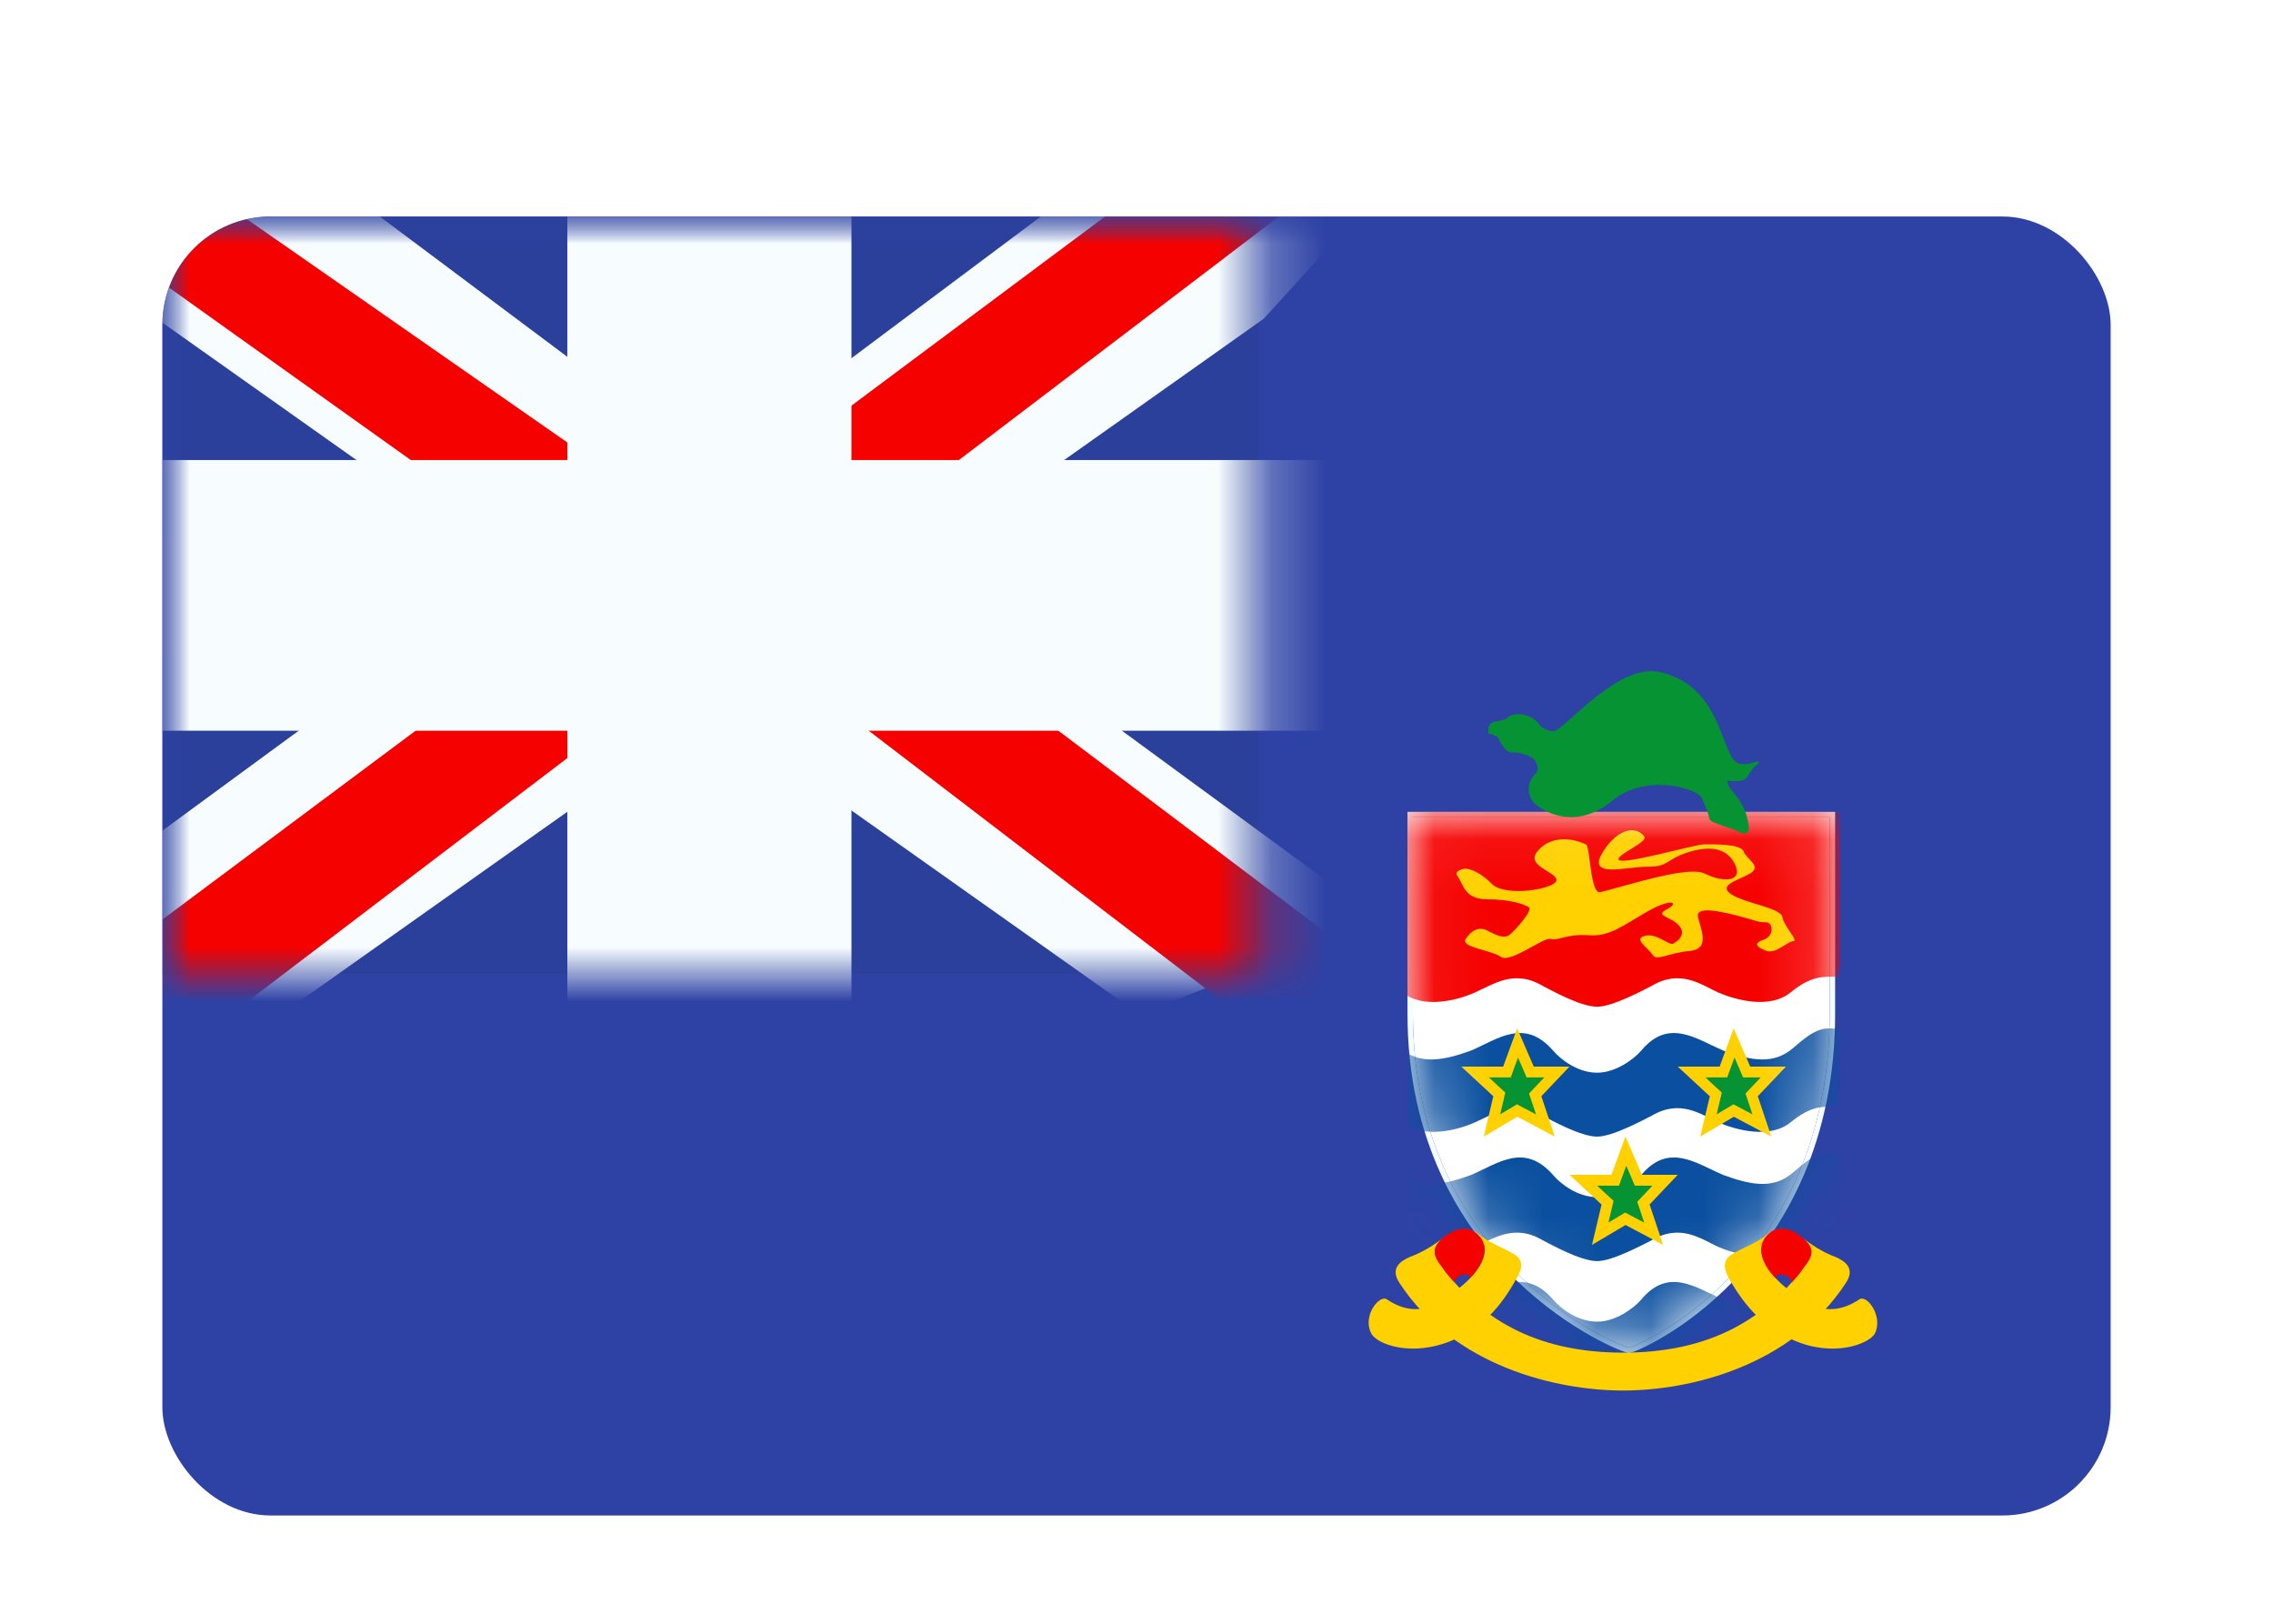 <svg width="42" height="30" viewBox="0 0 42 30" fill="none" xmlns="http://www.w3.org/2000/svg"><g id="Country=KY - Cayman Islands, Size=sm (36x24)" filter="url(#filter0_dd_91_26915)"><g clip-path="url(#clip0_91_26915)"><g id="flag"><mask id="mask0_91_26915" style="mask-type:alpha" maskUnits="userSpaceOnUse" x="3" y="2" width="36" height="24"><rect id="mask" x="3" y="2" width="36" height="24" fill="white"/></mask><g mask="url(#mask0_91_26915)"/><g id="contents" clip-path="url(#clip1_91_26915)"><path id="background" fill-rule="evenodd" clip-rule="evenodd" d="M3 2V26H39V2H3Z" fill="#2E42A5"/><mask id="mask1_91_26915" style="mask-type:alpha" maskUnits="userSpaceOnUse" x="3" y="2" width="36" height="24"><path id="background_2" fill-rule="evenodd" clip-rule="evenodd" d="M3 2V26H39V2H3Z" fill="white"/></mask><g mask="url(#mask1_91_26915)"><g id="gb - large"><g id="flag_2"><rect id="mask_2" x="3" y="2" width="20.25" height="14" fill="#2B409A"/><mask id="mask2_91_26915" style="mask-type:alpha" maskUnits="userSpaceOnUse" x="3" y="2" width="21" height="14"><rect id="mask_3" x="3" y="2" width="20.25" height="14" fill="white"/></mask><g mask="url(#mask2_91_26915)"><g id="contents_2"><g id="stripe"><path id="white" d="M0.745 15L5.201 16.737L23.351 3.889L25.701 1.307L20.936 0.726L13.534 6.263L7.575 9.994L0.745 15Z" fill="#F7FCFF"/><path id="red" d="M1.355 16.217L3.625 17.225L24.857 1.067H21.67L1.355 16.217Z" fill="#F50100"/></g><g id="stripe_2"><path id="white_2" d="M25.505 15L21.049 16.737L2.899 3.889L0.548 1.307L5.314 0.726L12.716 6.263L18.675 9.994L25.505 15Z" fill="#F7FCFF"/><path id="red_2" d="M25.353 15.873L23.083 16.881L14.042 9.963L11.362 9.19L0.323 1.316H3.51L14.543 9.004L17.474 9.93L25.353 15.873Z" fill="#F50100"/></g><g id="cross"><g id="red_3"><mask id="path-11-outside-1_91_26915" maskUnits="userSpaceOnUse" x="1" y="0" width="24" height="18" fill="black"><rect fill="white" x="1" width="24" height="18"/><path fill-rule="evenodd" clip-rule="evenodd" d="M14.233 2H11.983V8H3V10H11.983V16H14.233V10H23.25V8H14.233V2Z"/></mask><path fill-rule="evenodd" clip-rule="evenodd" d="M14.233 2H11.983V8H3V10H11.983V16H14.233V10H23.25V8H14.233V2Z" fill="#F50100"/><path d="M11.983 2V0.5H10.483V2H11.983ZM14.233 2H15.733V0.5H14.233V2ZM11.983 8V9.5H13.483V8H11.983ZM3 8V6.5H1.5V8H3ZM3 10H1.5V11.5H3V10ZM11.983 10H13.483V8.5H11.983V10ZM11.983 16H10.483V17.5H11.983V16ZM14.233 16V17.5H15.733V16H14.233ZM14.233 10V8.5H12.733V10H14.233ZM23.25 10V11.5H24.75V10H23.25ZM23.25 8H24.75V6.5H23.25V8ZM14.233 8H12.733V9.5H14.233V8ZM11.983 3.5H14.233V0.5H11.983V3.5ZM13.483 8V2H10.483V8H13.483ZM3 9.5H11.983V6.5H3V9.5ZM4.5 10V8H1.5V10H4.5ZM11.983 8.5H3V11.5H11.983V8.5ZM13.483 16V10H10.483V16H13.483ZM14.233 14.5H11.983V17.5H14.233V14.5ZM12.733 10V16H15.733V10H12.733ZM23.25 8.5H14.233V11.5H23.25V8.5ZM21.75 8V10H24.75V8H21.75ZM14.233 9.5H23.25V6.5H14.233V9.5ZM12.733 2V8H15.733V2H12.733Z" fill="#F7FCFF" mask="url(#path-11-outside-1_91_26915)"/></g></g></g></g></g></g><g id="weapon"><g id="Group 2" clip-path="url(#clip2_91_26915)"><g id="Path 2"><path d="M26.057 16.722V13.05H33.859V13.05V13.057V13.063V13.069V13.076V13.082V13.089V13.095V13.102V13.108V13.115V13.121V13.128V13.134V13.141V13.148V13.154V13.161V13.167V13.174V13.181V13.187V13.194V13.201V13.207V13.214V13.221V13.228V13.234V13.241V13.248V13.255V13.262V13.268V13.275V13.282V13.289V13.296V13.303V13.31V13.317V13.324V13.331V13.338V13.345V13.351V13.359V13.366V13.373V13.38V13.387V13.394V13.401V13.408V13.415V13.422V13.429V13.436V13.444V13.451V13.458V13.465V13.472V13.479V13.487V13.494V13.501V13.508V13.516V13.523V13.53V13.538V13.545V13.552V13.559V13.567V13.574V13.582V13.589V13.596V13.604V13.611V13.618V13.626V13.633V13.663V13.907V13.938V13.945V13.953V13.961V13.969V13.977V13.985V13.992V14V14.008V14.016V14.024V14.031V14.039V14.047V14.055V14.063V14.071V14.079V14.086V14.094V14.102V14.11V14.118V14.126V14.134V14.142V14.15V14.158V14.166V14.174V14.181V14.189V14.197V14.205V14.213V14.221V14.229V14.237V14.245V14.253V14.261V14.269V14.277V14.285V14.293V14.301V14.309V14.317V14.325V14.333V14.341V14.349V14.357V14.365V14.373V14.381V14.389V14.397V14.405V14.414V14.421V14.43V14.438V14.446V14.454V14.462V14.47V14.478V14.486V14.494V14.502V14.51V14.518V14.526V14.534V14.543V14.551V14.559V14.567V14.575V14.583V14.591V14.599V14.607V14.615V14.623V14.631V14.639V14.648V14.656V14.664V14.672V14.68V14.688V14.696V14.704V14.712V14.72V14.729V14.737V14.745V14.753V14.761V14.769V14.777V14.785V14.793V14.801V14.809V14.817V14.825V14.834V14.842V14.85V14.858V14.866V14.874V14.882V14.89V14.898V14.906V14.914V14.922V14.93V14.938V14.947V14.955V14.963V14.971V14.979V14.987V14.995V15.003V15.011V15.019V15.027V15.035V15.043V15.051V15.059V15.067V15.075V15.083V15.091V15.099V15.107V15.115V15.123V15.131V15.139V15.147V15.155V15.163V15.171V15.179V15.187V15.195V15.203V15.211V15.219V15.227V15.235V15.242V15.25V15.258V15.266V15.274V15.282V15.29V15.298V15.306V15.313V15.321V15.329V15.337V15.345V15.353V15.361V15.368V15.376V15.384V15.392V15.4V15.408V15.439V15.47V15.477V15.485V15.493V15.501V15.508V15.516V15.524V15.531V15.539V15.547V15.555V15.562V15.57V15.578V15.585V15.593V15.6V15.608V15.616V15.623V15.631V15.638V15.646V15.653V15.661V15.669V15.676V15.684V15.691V15.699V15.706V15.714V15.721V15.729V15.736V15.744V15.751V15.758V15.766V15.773V15.781V15.788V15.796V15.803V15.81V15.818V15.825V15.832V15.84V15.847V15.854V15.861V15.869V15.876V15.883V15.89V15.919V15.948V15.955V15.962V15.97V15.977V15.984V15.991V15.998V16.005V16.012V16.019V16.026V16.033V16.04V16.047V16.054V16.061V16.068V16.075V16.082V16.089V16.096V16.102V16.109V16.116V16.123V16.13V16.137V16.143V16.15V16.157V16.164V16.171V16.177V16.184V16.191V16.197V16.204V16.211V16.217V16.224V16.231V16.237V16.244V16.25V16.257V16.263V16.27V16.276V16.283V16.29V16.296V16.302V16.309V16.315V16.322V16.328V16.334V16.341V16.347V16.353V16.36V16.366V16.372V16.379V16.385V16.391V16.397V16.404V16.41V16.416V16.422V16.428V16.434V16.44V16.446V16.453V16.459V16.465V16.471V16.477V16.483V16.488V16.494V16.5V16.506V16.512V16.518V16.524V16.53V16.535V16.541V16.547V16.722C33.859 19.074 32.95 20.631 32.025 21.601C31.561 22.086 31.093 22.425 30.732 22.642C30.552 22.75 30.398 22.828 30.286 22.879C30.23 22.904 30.184 22.922 30.151 22.934C30.134 22.94 30.12 22.945 30.111 22.947C30.105 22.949 30.102 22.95 30.1 22.95C30.098 22.95 30.095 22.949 30.088 22.947C30.078 22.944 30.064 22.94 30.047 22.934C30.011 22.922 29.963 22.904 29.903 22.878C29.783 22.828 29.619 22.75 29.425 22.641C29.038 22.424 28.535 22.085 28.035 21.6C27.038 20.63 26.057 19.073 26.057 16.722Z" fill="white"/><path d="M26.057 16.722V13.05H33.859V13.05V13.057V13.063V13.069V13.076V13.082V13.089V13.095V13.102V13.108V13.115V13.121V13.128V13.134V13.141V13.148V13.154V13.161V13.167V13.174V13.181V13.187V13.194V13.201V13.207V13.214V13.221V13.228V13.234V13.241V13.248V13.255V13.262V13.268V13.275V13.282V13.289V13.296V13.303V13.31V13.317V13.324V13.331V13.338V13.345V13.351V13.359V13.366V13.373V13.38V13.387V13.394V13.401V13.408V13.415V13.422V13.429V13.436V13.444V13.451V13.458V13.465V13.472V13.479V13.487V13.494V13.501V13.508V13.516V13.523V13.53V13.538V13.545V13.552V13.559V13.567V13.574V13.582V13.589V13.596V13.604V13.611V13.618V13.626V13.633V13.663V13.907V13.938V13.945V13.953V13.961V13.969V13.977V13.985V13.992V14V14.008V14.016V14.024V14.031V14.039V14.047V14.055V14.063V14.071V14.079V14.086V14.094V14.102V14.11V14.118V14.126V14.134V14.142V14.15V14.158V14.166V14.174V14.181V14.189V14.197V14.205V14.213V14.221V14.229V14.237V14.245V14.253V14.261V14.269V14.277V14.285V14.293V14.301V14.309V14.317V14.325V14.333V14.341V14.349V14.357V14.365V14.373V14.381V14.389V14.397V14.405V14.414V14.421V14.43V14.438V14.446V14.454V14.462V14.47V14.478V14.486V14.494V14.502V14.51V14.518V14.526V14.534V14.543V14.551V14.559V14.567V14.575V14.583V14.591V14.599V14.607V14.615V14.623V14.631V14.639V14.648V14.656V14.664V14.672V14.68V14.688V14.696V14.704V14.712V14.72V14.729V14.737V14.745V14.753V14.761V14.769V14.777V14.785V14.793V14.801V14.809V14.817V14.825V14.834V14.842V14.85V14.858V14.866V14.874V14.882V14.89V14.898V14.906V14.914V14.922V14.93V14.938V14.947V14.955V14.963V14.971V14.979V14.987V14.995V15.003V15.011V15.019V15.027V15.035V15.043V15.051V15.059V15.067V15.075V15.083V15.091V15.099V15.107V15.115V15.123V15.131V15.139V15.147V15.155V15.163V15.171V15.179V15.187V15.195V15.203V15.211V15.219V15.227V15.235V15.242V15.25V15.258V15.266V15.274V15.282V15.29V15.298V15.306V15.313V15.321V15.329V15.337V15.345V15.353V15.361V15.368V15.376V15.384V15.392V15.4V15.408V15.439V15.47V15.477V15.485V15.493V15.501V15.508V15.516V15.524V15.531V15.539V15.547V15.555V15.562V15.57V15.578V15.585V15.593V15.6V15.608V15.616V15.623V15.631V15.638V15.646V15.653V15.661V15.669V15.676V15.684V15.691V15.699V15.706V15.714V15.721V15.729V15.736V15.744V15.751V15.758V15.766V15.773V15.781V15.788V15.796V15.803V15.81V15.818V15.825V15.832V15.84V15.847V15.854V15.861V15.869V15.876V15.883V15.89V15.919V15.948V15.955V15.962V15.97V15.977V15.984V15.991V15.998V16.005V16.012V16.019V16.026V16.033V16.04V16.047V16.054V16.061V16.068V16.075V16.082V16.089V16.096V16.102V16.109V16.116V16.123V16.13V16.137V16.143V16.15V16.157V16.164V16.171V16.177V16.184V16.191V16.197V16.204V16.211V16.217V16.224V16.231V16.237V16.244V16.25V16.257V16.263V16.27V16.276V16.283V16.29V16.296V16.302V16.309V16.315V16.322V16.328V16.334V16.341V16.347V16.353V16.36V16.366V16.372V16.379V16.385V16.391V16.397V16.404V16.41V16.416V16.422V16.428V16.434V16.44V16.446V16.453V16.459V16.465V16.471V16.477V16.483V16.488V16.494V16.5V16.506V16.512V16.518V16.524V16.53V16.535V16.541V16.547V16.722C33.859 19.074 32.95 20.631 32.025 21.601C31.561 22.086 31.093 22.425 30.732 22.642C30.552 22.75 30.398 22.828 30.286 22.879C30.23 22.904 30.184 22.922 30.151 22.934C30.134 22.94 30.12 22.945 30.111 22.947C30.105 22.949 30.102 22.95 30.1 22.95C30.098 22.95 30.095 22.949 30.088 22.947C30.078 22.944 30.064 22.94 30.047 22.934C30.011 22.922 29.963 22.904 29.903 22.878C29.783 22.828 29.619 22.75 29.425 22.641C29.038 22.424 28.535 22.085 28.035 21.6C27.038 20.63 26.057 19.073 26.057 16.722Z" stroke="#0B50A0" stroke-width="0.1"/><path d="M26.057 16.722V13.05H33.859V13.05V13.057V13.063V13.069V13.076V13.082V13.089V13.095V13.102V13.108V13.115V13.121V13.128V13.134V13.141V13.148V13.154V13.161V13.167V13.174V13.181V13.187V13.194V13.201V13.207V13.214V13.221V13.228V13.234V13.241V13.248V13.255V13.262V13.268V13.275V13.282V13.289V13.296V13.303V13.31V13.317V13.324V13.331V13.338V13.345V13.351V13.359V13.366V13.373V13.38V13.387V13.394V13.401V13.408V13.415V13.422V13.429V13.436V13.444V13.451V13.458V13.465V13.472V13.479V13.487V13.494V13.501V13.508V13.516V13.523V13.53V13.538V13.545V13.552V13.559V13.567V13.574V13.582V13.589V13.596V13.604V13.611V13.618V13.626V13.633V13.663V13.907V13.938V13.945V13.953V13.961V13.969V13.977V13.985V13.992V14V14.008V14.016V14.024V14.031V14.039V14.047V14.055V14.063V14.071V14.079V14.086V14.094V14.102V14.11V14.118V14.126V14.134V14.142V14.15V14.158V14.166V14.174V14.181V14.189V14.197V14.205V14.213V14.221V14.229V14.237V14.245V14.253V14.261V14.269V14.277V14.285V14.293V14.301V14.309V14.317V14.325V14.333V14.341V14.349V14.357V14.365V14.373V14.381V14.389V14.397V14.405V14.414V14.421V14.43V14.438V14.446V14.454V14.462V14.47V14.478V14.486V14.494V14.502V14.51V14.518V14.526V14.534V14.543V14.551V14.559V14.567V14.575V14.583V14.591V14.599V14.607V14.615V14.623V14.631V14.639V14.648V14.656V14.664V14.672V14.68V14.688V14.696V14.704V14.712V14.72V14.729V14.737V14.745V14.753V14.761V14.769V14.777V14.785V14.793V14.801V14.809V14.817V14.825V14.834V14.842V14.85V14.858V14.866V14.874V14.882V14.89V14.898V14.906V14.914V14.922V14.93V14.938V14.947V14.955V14.963V14.971V14.979V14.987V14.995V15.003V15.011V15.019V15.027V15.035V15.043V15.051V15.059V15.067V15.075V15.083V15.091V15.099V15.107V15.115V15.123V15.131V15.139V15.147V15.155V15.163V15.171V15.179V15.187V15.195V15.203V15.211V15.219V15.227V15.235V15.242V15.25V15.258V15.266V15.274V15.282V15.29V15.298V15.306V15.313V15.321V15.329V15.337V15.345V15.353V15.361V15.368V15.376V15.384V15.392V15.4V15.408V15.439V15.47V15.477V15.485V15.493V15.501V15.508V15.516V15.524V15.531V15.539V15.547V15.555V15.562V15.57V15.578V15.585V15.593V15.6V15.608V15.616V15.623V15.631V15.638V15.646V15.653V15.661V15.669V15.676V15.684V15.691V15.699V15.706V15.714V15.721V15.729V15.736V15.744V15.751V15.758V15.766V15.773V15.781V15.788V15.796V15.803V15.81V15.818V15.825V15.832V15.84V15.847V15.854V15.861V15.869V15.876V15.883V15.89V15.919V15.948V15.955V15.962V15.97V15.977V15.984V15.991V15.998V16.005V16.012V16.019V16.026V16.033V16.04V16.047V16.054V16.061V16.068V16.075V16.082V16.089V16.096V16.102V16.109V16.116V16.123V16.13V16.137V16.143V16.15V16.157V16.164V16.171V16.177V16.184V16.191V16.197V16.204V16.211V16.217V16.224V16.231V16.237V16.244V16.25V16.257V16.263V16.27V16.276V16.283V16.29V16.296V16.302V16.309V16.315V16.322V16.328V16.334V16.341V16.347V16.353V16.36V16.366V16.372V16.379V16.385V16.391V16.397V16.404V16.41V16.416V16.422V16.428V16.434V16.44V16.446V16.453V16.459V16.465V16.471V16.477V16.483V16.488V16.494V16.5V16.506V16.512V16.518V16.524V16.53V16.535V16.541V16.547V16.722C33.859 19.074 32.95 20.631 32.025 21.601C31.561 22.086 31.093 22.425 30.732 22.642C30.552 22.75 30.398 22.828 30.286 22.879C30.23 22.904 30.184 22.922 30.151 22.934C30.134 22.94 30.12 22.945 30.111 22.947C30.105 22.949 30.102 22.95 30.1 22.95C30.098 22.95 30.095 22.949 30.088 22.947C30.078 22.944 30.064 22.94 30.047 22.934C30.011 22.922 29.963 22.904 29.903 22.878C29.783 22.828 29.619 22.75 29.425 22.641C29.038 22.424 28.535 22.085 28.035 21.6C27.038 20.63 26.057 19.073 26.057 16.722Z" stroke="#F7FCFF" stroke-width="0.1"/></g><mask id="mask3_91_26915" style="mask-type:alpha" maskUnits="userSpaceOnUse" x="26" y="13" width="8" height="10"><g id="Path 2_2"><path d="M26.057 16.722V13.05H33.859V13.05V13.057V13.063V13.069V13.076V13.082V13.089V13.095V13.102V13.108V13.115V13.121V13.128V13.134V13.141V13.148V13.154V13.161V13.167V13.174V13.181V13.187V13.194V13.201V13.207V13.214V13.221V13.228V13.234V13.241V13.248V13.255V13.262V13.268V13.275V13.282V13.289V13.296V13.303V13.31V13.317V13.324V13.331V13.338V13.345V13.351V13.359V13.366V13.373V13.38V13.387V13.394V13.401V13.408V13.415V13.422V13.429V13.436V13.444V13.451V13.458V13.465V13.472V13.479V13.487V13.494V13.501V13.508V13.516V13.523V13.53V13.538V13.545V13.552V13.559V13.567V13.574V13.582V13.589V13.596V13.604V13.611V13.618V13.626V13.633V13.663V13.907V13.938V13.945V13.953V13.961V13.969V13.977V13.985V13.992V14V14.008V14.016V14.024V14.031V14.039V14.047V14.055V14.063V14.071V14.079V14.086V14.094V14.102V14.11V14.118V14.126V14.134V14.142V14.15V14.158V14.166V14.174V14.181V14.189V14.197V14.205V14.213V14.221V14.229V14.237V14.245V14.253V14.261V14.269V14.277V14.285V14.293V14.301V14.309V14.317V14.325V14.333V14.341V14.349V14.357V14.365V14.373V14.381V14.389V14.397V14.405V14.414V14.421V14.43V14.438V14.446V14.454V14.462V14.47V14.478V14.486V14.494V14.502V14.51V14.518V14.526V14.534V14.543V14.551V14.559V14.567V14.575V14.583V14.591V14.599V14.607V14.615V14.623V14.631V14.639V14.648V14.656V14.664V14.672V14.68V14.688V14.696V14.704V14.712V14.72V14.729V14.737V14.745V14.753V14.761V14.769V14.777V14.785V14.793V14.801V14.809V14.817V14.825V14.834V14.842V14.85V14.858V14.866V14.874V14.882V14.89V14.898V14.906V14.914V14.922V14.93V14.938V14.947V14.955V14.963V14.971V14.979V14.987V14.995V15.003V15.011V15.019V15.027V15.035V15.043V15.051V15.059V15.067V15.075V15.083V15.091V15.099V15.107V15.115V15.123V15.131V15.139V15.147V15.155V15.163V15.171V15.179V15.187V15.195V15.203V15.211V15.219V15.227V15.235V15.242V15.25V15.258V15.266V15.274V15.282V15.29V15.298V15.306V15.313V15.321V15.329V15.337V15.345V15.353V15.361V15.368V15.376V15.384V15.392V15.4V15.408V15.439V15.47V15.477V15.485V15.493V15.501V15.508V15.516V15.524V15.531V15.539V15.547V15.555V15.562V15.57V15.578V15.585V15.593V15.6V15.608V15.616V15.623V15.631V15.638V15.646V15.653V15.661V15.669V15.676V15.684V15.691V15.699V15.706V15.714V15.721V15.729V15.736V15.744V15.751V15.758V15.766V15.773V15.781V15.788V15.796V15.803V15.81V15.818V15.825V15.832V15.84V15.847V15.854V15.861V15.869V15.876V15.883V15.89V15.919V15.948V15.955V15.962V15.97V15.977V15.984V15.991V15.998V16.005V16.012V16.019V16.026V16.033V16.04V16.047V16.054V16.061V16.068V16.075V16.082V16.089V16.096V16.102V16.109V16.116V16.123V16.13V16.137V16.143V16.15V16.157V16.164V16.171V16.177V16.184V16.191V16.197V16.204V16.211V16.217V16.224V16.231V16.237V16.244V16.25V16.257V16.263V16.27V16.276V16.283V16.29V16.296V16.302V16.309V16.315V16.322V16.328V16.334V16.341V16.347V16.353V16.36V16.366V16.372V16.379V16.385V16.391V16.397V16.404V16.41V16.416V16.422V16.428V16.434V16.44V16.446V16.453V16.459V16.465V16.471V16.477V16.483V16.488V16.494V16.5V16.506V16.512V16.518V16.524V16.53V16.535V16.541V16.547V16.722C33.859 19.074 32.95 20.631 32.025 21.601C31.561 22.086 31.093 22.425 30.732 22.642C30.552 22.75 30.398 22.828 30.286 22.879C30.23 22.904 30.184 22.922 30.151 22.934C30.134 22.94 30.12 22.945 30.111 22.947C30.105 22.949 30.102 22.95 30.1 22.95C30.098 22.95 30.095 22.949 30.088 22.947C30.078 22.944 30.064 22.94 30.047 22.934C30.011 22.922 29.963 22.904 29.903 22.878C29.783 22.828 29.619 22.75 29.425 22.641C29.038 22.424 28.535 22.085 28.035 21.6C27.038 20.63 26.057 19.073 26.057 16.722Z" fill="white"/><path d="M26.057 16.722V13.05H33.859V13.05V13.057V13.063V13.069V13.076V13.082V13.089V13.095V13.102V13.108V13.115V13.121V13.128V13.134V13.141V13.148V13.154V13.161V13.167V13.174V13.181V13.187V13.194V13.201V13.207V13.214V13.221V13.228V13.234V13.241V13.248V13.255V13.262V13.268V13.275V13.282V13.289V13.296V13.303V13.31V13.317V13.324V13.331V13.338V13.345V13.351V13.359V13.366V13.373V13.38V13.387V13.394V13.401V13.408V13.415V13.422V13.429V13.436V13.444V13.451V13.458V13.465V13.472V13.479V13.487V13.494V13.501V13.508V13.516V13.523V13.53V13.538V13.545V13.552V13.559V13.567V13.574V13.582V13.589V13.596V13.604V13.611V13.618V13.626V13.633V13.663V13.907V13.938V13.945V13.953V13.961V13.969V13.977V13.985V13.992V14V14.008V14.016V14.024V14.031V14.039V14.047V14.055V14.063V14.071V14.079V14.086V14.094V14.102V14.11V14.118V14.126V14.134V14.142V14.15V14.158V14.166V14.174V14.181V14.189V14.197V14.205V14.213V14.221V14.229V14.237V14.245V14.253V14.261V14.269V14.277V14.285V14.293V14.301V14.309V14.317V14.325V14.333V14.341V14.349V14.357V14.365V14.373V14.381V14.389V14.397V14.405V14.414V14.421V14.43V14.438V14.446V14.454V14.462V14.47V14.478V14.486V14.494V14.502V14.51V14.518V14.526V14.534V14.543V14.551V14.559V14.567V14.575V14.583V14.591V14.599V14.607V14.615V14.623V14.631V14.639V14.648V14.656V14.664V14.672V14.68V14.688V14.696V14.704V14.712V14.72V14.729V14.737V14.745V14.753V14.761V14.769V14.777V14.785V14.793V14.801V14.809V14.817V14.825V14.834V14.842V14.85V14.858V14.866V14.874V14.882V14.89V14.898V14.906V14.914V14.922V14.93V14.938V14.947V14.955V14.963V14.971V14.979V14.987V14.995V15.003V15.011V15.019V15.027V15.035V15.043V15.051V15.059V15.067V15.075V15.083V15.091V15.099V15.107V15.115V15.123V15.131V15.139V15.147V15.155V15.163V15.171V15.179V15.187V15.195V15.203V15.211V15.219V15.227V15.235V15.242V15.25V15.258V15.266V15.274V15.282V15.29V15.298V15.306V15.313V15.321V15.329V15.337V15.345V15.353V15.361V15.368V15.376V15.384V15.392V15.4V15.408V15.439V15.47V15.477V15.485V15.493V15.501V15.508V15.516V15.524V15.531V15.539V15.547V15.555V15.562V15.57V15.578V15.585V15.593V15.6V15.608V15.616V15.623V15.631V15.638V15.646V15.653V15.661V15.669V15.676V15.684V15.691V15.699V15.706V15.714V15.721V15.729V15.736V15.744V15.751V15.758V15.766V15.773V15.781V15.788V15.796V15.803V15.81V15.818V15.825V15.832V15.84V15.847V15.854V15.861V15.869V15.876V15.883V15.89V15.919V15.948V15.955V15.962V15.97V15.977V15.984V15.991V15.998V16.005V16.012V16.019V16.026V16.033V16.04V16.047V16.054V16.061V16.068V16.075V16.082V16.089V16.096V16.102V16.109V16.116V16.123V16.13V16.137V16.143V16.15V16.157V16.164V16.171V16.177V16.184V16.191V16.197V16.204V16.211V16.217V16.224V16.231V16.237V16.244V16.25V16.257V16.263V16.27V16.276V16.283V16.29V16.296V16.302V16.309V16.315V16.322V16.328V16.334V16.341V16.347V16.353V16.36V16.366V16.372V16.379V16.385V16.391V16.397V16.404V16.41V16.416V16.422V16.428V16.434V16.44V16.446V16.453V16.459V16.465V16.471V16.477V16.483V16.488V16.494V16.5V16.506V16.512V16.518V16.524V16.53V16.535V16.541V16.547V16.722C33.859 19.074 32.95 20.631 32.025 21.601C31.561 22.086 31.093 22.425 30.732 22.642C30.552 22.75 30.398 22.828 30.286 22.879C30.23 22.904 30.184 22.922 30.151 22.934C30.134 22.94 30.12 22.945 30.111 22.947C30.105 22.949 30.102 22.95 30.1 22.95C30.098 22.95 30.095 22.949 30.088 22.947C30.078 22.944 30.064 22.94 30.047 22.934C30.011 22.922 29.963 22.904 29.903 22.878C29.783 22.828 29.619 22.75 29.425 22.641C29.038 22.424 28.535 22.085 28.035 21.6C27.038 20.63 26.057 19.073 26.057 16.722Z" stroke="white" stroke-width="0.1"/></g></mask><g mask="url(#mask3_91_26915)"><rect id="Rectangle" x="25.5" y="12.5" width="9" height="3.4" fill="#F50100"/><path id="Path" d="M29.512 16.6C29.8 16.6 30.376 16.287 30.52 16.214C31.048 15.901 31.432 16.19 31.744 16.335C32.08 16.48 32.704 16.648 33.088 16.335C33.472 16.021 33.688 16.046 33.952 16.046C34 15.684 34 15.322 34 14.912V14.623C33.664 14.551 33.496 14.647 33.136 14.96C32.776 15.274 32.368 15.202 31.84 15.009C31.336 14.792 30.832 14.406 30.328 15.009C30.184 15.178 29.848 15.419 29.512 15.419C29.152 15.419 28.84 15.178 28.696 15.009C28.168 14.406 27.688 14.792 27.184 15.009C26.656 15.202 26.224 15.274 25.864 14.96C25.528 14.647 25.36 14.551 25 14.623V14.912C25 15.322 25.024 15.684 25.072 16.046C25.336 16.046 25.528 16.021 25.912 16.335C26.296 16.648 26.944 16.48 27.256 16.335C27.592 16.19 27.976 15.901 28.504 16.214C28.648 16.287 29.2 16.6 29.512 16.6H29.512Z" fill="#F50100"/><path id="lion" fill-rule="evenodd" clip-rule="evenodd" d="M27.084 14.049C27.084 14.049 27.301 14.059 27.557 14.324C27.814 14.589 28.759 14.421 28.759 14.261C28.759 14.101 28.186 14.005 28.406 13.732C28.627 13.458 29 13.458 29.3 13.6C29.386 13.6 29.377 14.536 29.573 14.484C30.195 14.322 31.198 13.999 31.492 14.138C31.879 14.32 32.175 14.274 32.077 14.013C31.979 13.752 31.726 13.589 31.239 13.732C30.752 13.874 30.866 14.013 30.446 14.013C30.025 14.013 29.303 14.241 29.623 13.732C29.911 13.275 30.253 13.266 30.384 13.458C30.451 13.556 29.905 13.773 29.905 13.874C29.905 14.013 31.312 13.6 31.492 13.6C31.672 13.6 32.168 13.589 32.218 13.732C32.267 13.874 32.566 14.005 32.338 14.138C32.109 14.271 31.733 14.354 31.992 14.524C32.251 14.694 32.908 14.771 32.936 14.948C32.965 15.125 33.247 15.39 33.134 15.39C33.021 15.39 32.816 15.639 32.625 15.563C32.434 15.487 32.412 15.421 32.595 15.359C32.778 15.298 32.776 15.039 32.625 15.039C32.474 15.039 32.487 15.019 32.144 14.929C31.8 14.838 31.346 14.738 31.373 14.929C31.401 15.12 31.633 15.531 31.221 15.57C30.808 15.609 30.615 15.766 30.535 15.64C30.455 15.513 30.168 15.345 30.393 15.29C30.619 15.236 30.835 15.474 30.916 15.435C30.997 15.396 31.172 15.258 31.018 15.093C30.864 14.929 30.564 14.923 30.8 14.8C31.036 14.677 30.895 14.583 30.446 14.838C29.996 15.093 29.746 15.31 29.352 15.28C28.957 15.249 28.78 15.389 28.654 15.348C28.527 15.306 27.909 15.805 27.732 15.678C27.554 15.552 26.98 15.503 27.083 15.348C27.186 15.192 27.325 15.112 27.48 15.192C27.634 15.272 27.788 15.352 27.892 15.272C27.996 15.192 28.326 14.819 28.251 14.764C28.175 14.709 27.908 14.615 27.48 14.615C27.051 14.615 27.041 14.33 26.939 14.2C26.838 14.07 27.084 14.049 27.084 14.049Z" fill="#FFD100"/><g id="Group"><path id="Path_2" d="M29.512 19C29.8 19 30.376 18.686 30.52 18.614C31.048 18.301 31.432 18.59 31.744 18.735C32.08 18.879 32.704 19.048 33.088 18.735C33.472 18.421 33.688 18.445 33.952 18.445C34 18.084 34 17.722 34 17.312V17.023C33.664 16.951 33.496 17.047 33.136 17.36C32.776 17.674 32.368 17.602 31.84 17.409C31.336 17.192 30.832 16.806 30.328 17.409C30.184 17.577 29.848 17.819 29.512 17.819C29.152 17.819 28.84 17.577 28.696 17.409C28.168 16.806 27.688 17.192 27.184 17.409C26.656 17.602 26.224 17.674 25.864 17.36C25.528 17.047 25.36 16.951 25 17.023V17.312C25 17.722 25.024 18.084 25.072 18.445C25.336 18.445 25.528 18.421 25.912 18.735C26.296 19.048 26.944 18.879 27.256 18.735C27.592 18.59 27.976 18.301 28.504 18.614C28.648 18.686 29.2 19 29.512 19H29.512Z" fill="#0B50A0"/><path id="Path_3" d="M29.512 21.3C29.8 21.3 30.376 20.986 30.52 20.914C31.048 20.601 31.432 20.89 31.744 21.035C32.08 21.179 32.704 21.348 33.088 21.035C33.472 20.721 33.688 20.745 33.952 20.745C34 20.384 34 20.022 34 19.612V19.323C33.664 19.25 33.496 19.347 33.136 19.66C32.776 19.974 32.368 19.901 31.84 19.708C31.336 19.491 30.832 19.106 30.328 19.708C30.184 19.877 29.848 20.118 29.512 20.118C29.152 20.118 28.84 19.877 28.696 19.708C28.168 19.106 27.688 19.491 27.184 19.708C26.656 19.901 26.224 19.974 25.864 19.66C25.528 19.347 25.36 19.25 25 19.323V19.612C25 20.022 25.024 20.384 25.072 20.745C25.336 20.745 25.528 20.721 25.912 21.035C26.296 21.348 26.944 21.179 27.256 21.035C27.592 20.89 27.976 20.601 28.504 20.914C28.648 20.986 29.2 21.3 29.512 21.3H29.512Z" fill="#0B50A0"/></g><path id="Path_4" d="M29.512 23.6C29.8 23.6 30.376 23.287 30.52 23.214C31.048 22.901 31.432 23.19 31.744 23.335C32.08 23.48 32.704 23.648 33.088 23.335C33.472 23.021 33.688 23.046 33.952 23.046C34 22.684 34 22.322 34 21.912V21.623C33.664 21.551 33.496 21.647 33.136 21.96C32.776 22.274 32.368 22.202 31.84 22.009C31.336 21.792 30.832 21.406 30.328 22.009C30.184 22.177 29.848 22.419 29.512 22.419C29.152 22.419 28.84 22.177 28.696 22.009C28.168 21.406 27.688 21.792 27.184 22.009C26.656 22.202 26.224 22.274 25.864 21.96C25.528 21.647 25.36 21.551 25 21.623V21.912C25 22.322 25.024 22.684 25.072 23.046C25.336 23.046 25.528 23.021 25.912 23.335C26.296 23.648 26.944 23.48 27.256 23.335C27.592 23.19 27.976 22.901 28.504 23.214C28.648 23.287 29.2 23.6 29.512 23.6H29.512Z" fill="#0B50A0"/><path id="Star 21" d="M30.082 20.544L30.033 20.518L29.985 20.547L29.568 20.794L29.691 20.277L29.704 20.22L29.661 20.181L29.256 19.806H29.775H29.845L29.869 19.74L30.042 19.269L30.248 19.745L30.274 19.806H30.34H30.768L30.408 20.185L30.367 20.229L30.386 20.286L30.556 20.795L30.082 20.544Z" fill="#059334" stroke="#FFD100" stroke-width="0.2"/><path id="Star 21_2" d="M28.082 18.544L28.033 18.518L27.985 18.547L27.568 18.794L27.691 18.277L27.704 18.22L27.661 18.181L27.256 17.806H27.775H27.845L27.869 17.74L28.042 17.269L28.248 17.745L28.274 17.806H28.34H28.768L28.408 18.185L28.367 18.229L28.386 18.286L28.556 18.795L28.082 18.544Z" fill="#059334" stroke="#FFD100" stroke-width="0.2"/><path id="Star 21_3" d="M32.082 18.544L32.033 18.518L31.985 18.547L31.568 18.794L31.691 18.277L31.704 18.22L31.661 18.181L31.256 17.806H31.775H31.845L31.869 17.74L32.042 17.269L32.248 17.745L32.274 17.806H32.34H32.768L32.408 18.185L32.367 18.229L32.386 18.286L32.556 18.795L32.082 18.544Z" fill="#059334" stroke="#FFD100" stroke-width="0.2"/></g></g><g id="line"><path id="Path_5" d="M25.337 22.634C25.429 22.831 26.087 23.089 26.852 22.757C27.373 22.524 27.71 22.192 28.032 21.602C28.123 21.454 28.169 21.27 27.955 21.16C27.787 21.061 27.511 20.951 27.388 20.852C27.327 20.803 27.266 20.766 27.22 20.73C27.251 20.754 27.281 20.779 27.312 20.816C27.618 21.11 27.297 21.541 26.96 21.799C26.715 21.983 26.271 22.438 25.628 22.008C25.49 21.909 25.168 22.315 25.337 22.634L25.337 22.634Z" fill="#FFD100"/><path id="Path_6" d="M34.646 22.634C34.539 22.831 33.88 23.089 33.13 22.757C32.61 22.524 32.273 22.192 31.936 21.602C31.859 21.454 31.813 21.27 32.028 21.16C32.196 21.061 32.472 20.951 32.594 20.852C32.656 20.803 32.702 20.766 32.763 20.73C32.732 20.754 32.702 20.779 32.671 20.816C32.365 21.11 32.686 21.541 33.008 21.799C33.253 21.983 33.712 22.438 34.355 22.008C34.493 21.909 34.799 22.315 34.646 22.634L34.646 22.634Z" fill="#FFD100"/><path id="Path_7" d="M29.991 23.691C31.216 23.691 33.099 23.249 34.11 21.7C34.278 21.442 34.11 21.307 33.911 21.221C33.696 21.147 33.436 20.975 33.298 20.865C33.543 21.061 33.497 21.197 33.329 21.418C32.548 22.462 31.476 22.991 29.991 22.991C28.506 22.991 27.434 22.462 26.653 21.418C26.485 21.197 26.439 21.061 26.669 20.865C26.546 20.975 26.27 21.147 26.056 21.221C25.857 21.307 25.689 21.442 25.857 21.7C26.868 23.249 28.766 23.691 29.991 23.691H29.991Z" fill="#FFD100"/><path id="Path_8" d="M27.159 21.614C27.128 21.491 26.929 21.541 26.868 21.688C26.791 21.602 26.715 21.516 26.653 21.418C26.47 21.196 26.439 21.049 26.699 20.84C26.822 20.742 27.067 20.631 27.235 20.754C27.587 20.988 27.404 21.368 27.159 21.614L27.159 21.614Z" fill="#F50100"/><path id="Path_9" d="M32.809 21.614C32.839 21.491 33.054 21.541 33.115 21.688C33.191 21.602 33.268 21.516 33.329 21.418C33.513 21.196 33.544 21.049 33.268 20.84C33.161 20.742 32.916 20.631 32.732 20.754C32.395 20.988 32.564 21.368 32.809 21.614L32.809 21.614Z" fill="#F50100"/></g><path id="turtle" d="M28.424 11.364C28.304 11.2 27.977 11.127 27.84 11.273C27.788 11.309 27.719 11.309 27.668 11.328C27.582 11.328 27.472 11.374 27.506 11.556C27.599 11.556 27.599 11.602 27.651 11.602C27.685 11.583 27.774 11.918 27.946 11.9C28.135 11.9 28.304 11.985 28.338 12.021C28.39 12.076 28.458 12.222 28.372 12.295C28.252 12.405 28.166 12.66 28.372 12.861C28.596 13.044 29.163 13.317 29.799 12.788C30.418 12.277 31.38 12.569 31.449 12.752C31.535 12.934 31.57 13.044 31.587 13.135C31.604 13.208 32.068 13.317 32.137 13.372C32.223 13.427 32.343 13.409 32.309 13.244C32.24 12.733 31.948 12.66 31.913 12.423C32.085 12.441 32.205 12.441 32.274 12.368C32.326 12.295 32.395 12.167 32.463 12.131C32.515 12.094 32.515 12.058 32.446 12.076C32.36 12.094 32.309 12.131 32.154 12.113C31.788 12.07 31.878 10.686 30.668 10.416C29.92 10.25 28.988 11.391 28.732 11.504C28.726 11.507 28.721 11.509 28.716 11.51C28.596 11.51 28.493 11.456 28.424 11.364Z" fill="#059334"/></g></g></g></g></g></g><defs><filter id="filter0_dd_91_26915" x="0" y="0" width="42" height="30" filterUnits="userSpaceOnUse" color-interpolation-filters="sRGB"><feFlood flood-opacity="0" result="BackgroundImageFix"/><feColorMatrix in="SourceAlpha" values="0 0 0 0 0 0 0 0 0 0 0 0 0 0 0 0 0 0 127 0" result="hardAlpha"/><feOffset dy="1"/><feGaussianBlur stdDeviation="1"/><feColorMatrix values="0 0 0 0 0.063 0 0 0 0 0.094 0 0 0 0 0.157 0 0 0 0.06 0"/><feBlend in2="BackgroundImageFix" result="effect1_dropShadow_91_26915"/><feColorMatrix in="SourceAlpha" values="0 0 0 0 0 0 0 0 0 0 0 0 0 0 0 0 0 0 127 0" result="hardAlpha"/><feOffset dy="1"/><feGaussianBlur stdDeviation="1.5"/><feColorMatrix values="0 0 0 0 0.063 0 0 0 0 0.094 0 0 0 0 0.157 0 0 0 0.1 0"/><feBlend in2="effect1_dropShadow_91_26915" result="effect2_dropShadow_91_26915"/><feBlend in="SourceGraphic" in2="effect2_dropShadow_91_26915" result="shape"/></filter><clipPath id="clip0_91_26915"><rect x="3" y="2" width="36" height="24" rx="2" fill="white"/></clipPath><clipPath id="clip1_91_26915"><rect width="36" height="24" fill="white" transform="translate(3 2)"/></clipPath><clipPath id="clip2_91_26915"><rect width="8" height="10" fill="white" transform="translate(26 13)"/></clipPath></defs></svg>